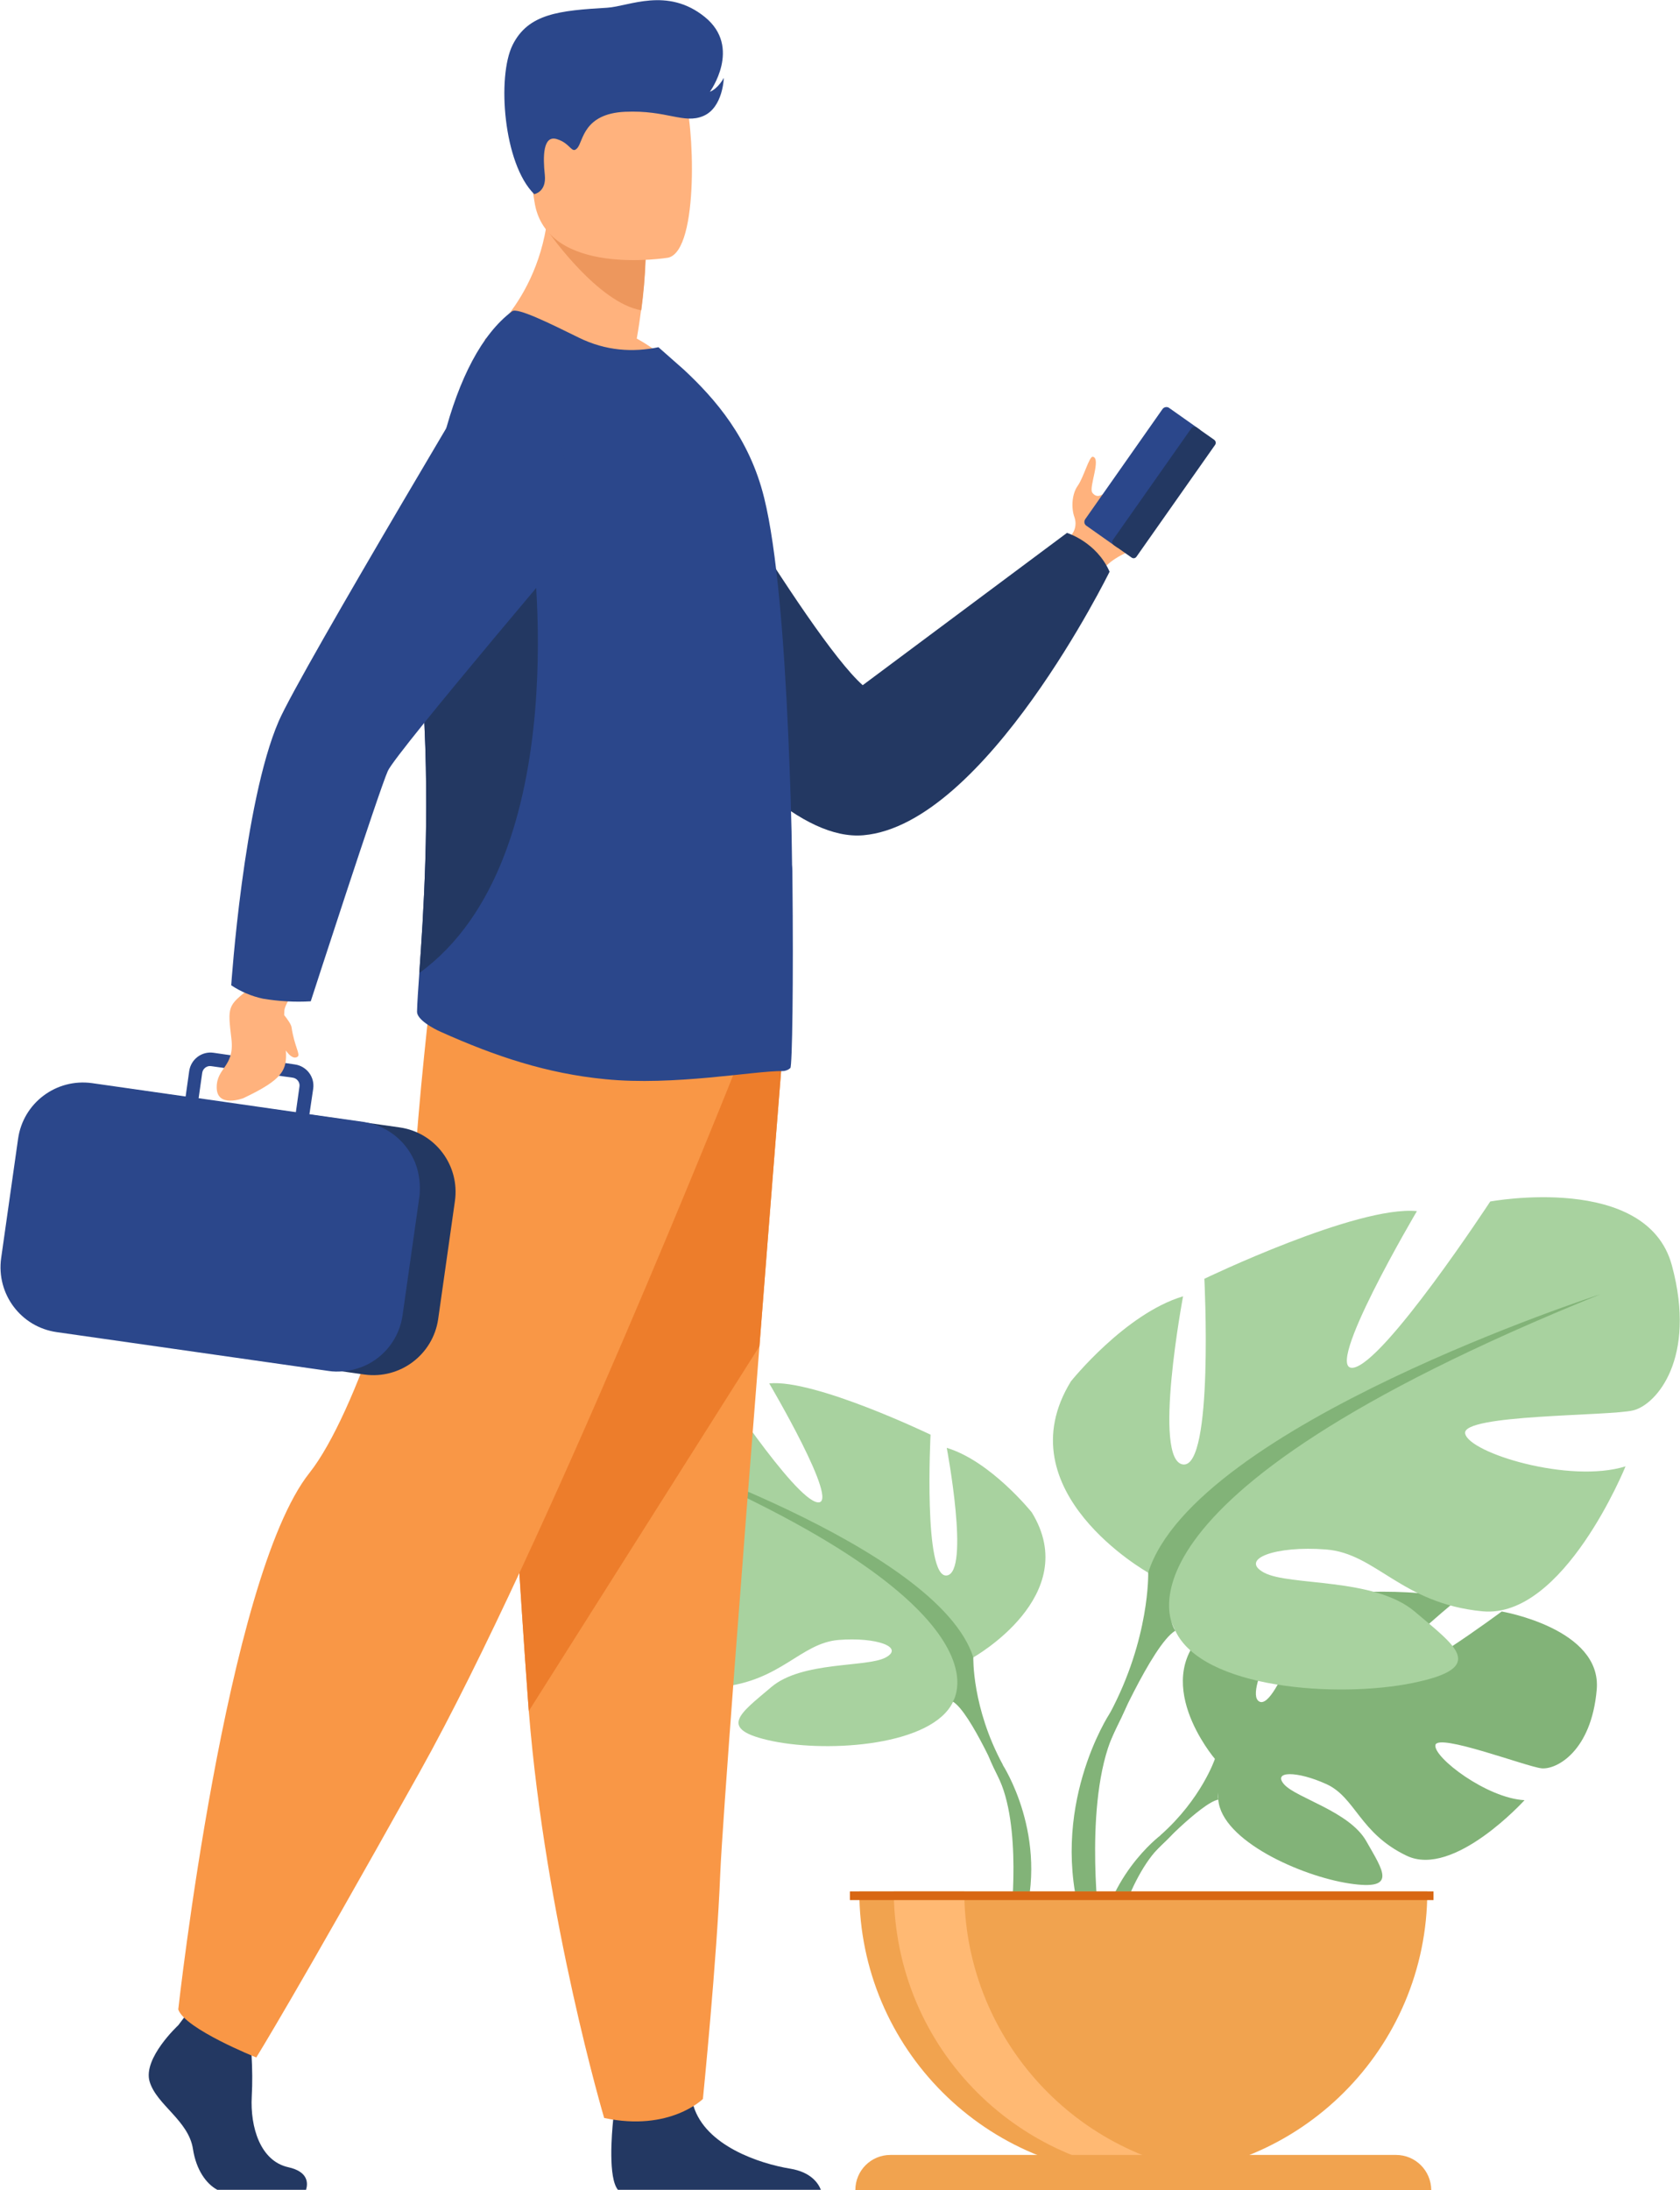 <?xml version="1.0" encoding="utf-8"?>
<!-- Generator: Adobe Illustrator 21.0.0, SVG Export Plug-In . SVG Version: 6.00 Build 0)  -->
<svg version="1.1" id="_Layer_" xmlns="http://www.w3.org/2000/svg" xmlns:xlink="http://www.w3.org/1999/xlink" x="0px" y="0px"
	 viewBox="0 0 891.5 1161.8" style="enable-background:new 0 0 891.5 1161.8;" xml:space="preserve">
<style type="text/css">
	.st0{fill:#82B378;}
	.st1{fill:#A8D29F;}
	.st2{fill:#F1A34F;}
	.st3{fill:#FFB973;}
	.st4{fill:#D86713;}
	.st5{fill:#FFB27D;}
	.st6{fill:#2B478B;}
	.st7{fill:#233862;}
	.st8{fill:#F99746;}
	.st9{fill:#ED7D2B;}
	.st10{fill:#ED975D;}
</style>
<title>5222</title>
<path class="st0" d="M644.7,933.1c0,0-36.7-42.8-2.3-70c0,0,25.1-15.2,45.6-14c0,0-29.1,48.7-19.7,53.6c9.4,4.8,28.5-56.6,28.5-56.6
	s57.2-5.5,75.6,3.3c0,0-48.9,40-38.6,42.4c10.3,2.4,63.1-36.9,63.1-36.9s53.3,9.1,50.4,41.5c-2.8,32.5-21.2,42.5-29.3,41.7
	c-8.1-0.9-55.2-18.9-56.3-12.3c-1,6.6,27.4,28.2,47.3,29.2c0,0-37.5,41.4-62.5,29.5s-27.1-30.9-42.6-38c-15.6-7.1-28.9-7.1-22.4,0.2
	c6.5,7.2,34.6,14.3,43.5,30c8.9,15.7,16.9,26.4-8.9,22.5c-25.8-3.9-67.8-22.8-69.6-44.4L644.7,933.1z"/>
<path class="st0" d="M821.3,897.3c0,0-144.6-5.6-176.6,35.8c0,0-7.1,21.2-28.8,40.4l-3.4,9.2c0,0,25.1-26.4,34-28
	C646.6,954.8,632.5,903.5,821.3,897.3z"/>
<path class="st0" d="M615.9,973.6c0,0-31,23-33.2,64l5.6,0.5c0,0,9.9-42.4,27.8-59C634.1,962.4,615.9,973.6,615.9,973.6z"/>
<path class="st1" d="M516.4,879.3c0,0,58.4-32.7,31.1-77c0,0-21.8-27.2-45.1-34.2c0,0,12.5,66.1,0,67.7c-12.5,1.6-8.6-74.7-8.6-74.7
	s-61.5-29.6-85.6-27.2c0,0,38.1,64.6,25.7,63.1c-12.4-1.5-55.2-67-55.2-67s-63.1-11.7-73.1,25.7s6.2,56,15.6,58.4
	c9.3,2.3,69.3,1.6,67.7,9.3c-1.6,7.8-42,20.2-64.6,13.2c0,0,25,61.5,57.6,58.4s42.8-23.3,63.1-25c20.3-1.6,35,3.9,25,9.3
	c-10,5.4-44.3,1.8-60.7,15.7c-16.3,13.9-29.6,22.4,0.8,28.7c30.3,6.2,84.8,2.3,95.7-21L516.4,879.3z"/>
<path class="st0" d="M334.4,767.3c0,0,163.4,52.9,182.1,112c0,0-0.8,26.5,15.6,56.8v11.7c0,0-17.1-39.7-26.5-45.1
	C505.5,902.7,542.1,851.3,334.4,767.3z"/>
<path class="st0" d="M532,936.1c0,0,25.2,38.3,10.8,84.8l-6.5-1.7c0,0,6.3-51.3-6.9-77.1C516.3,916.3,532,936.1,532,936.1z"/>
<path class="st1" d="M609.3,834.3c0,0-76.9-43.1-41-101.5c0,0,28.7-35.9,59.5-45.1c0,0-16.4,87.2,0,89.2c16.4,2,11.3-98.5,11.3-98.5
	s81-39,112.8-35.9c0,0-50.3,85.1-33.9,83.1c16.4-2.1,72.8-88.2,72.8-88.2s83.1-15.4,96.4,33.9c13.3,49.2-8.2,73.9-20.5,76.9
	c-12.3,3.1-91.3,2-89.2,12.3c2,10.3,55.4,26.7,85.1,17.4c0,0-32.8,81-75.9,76.9c-43.1-4.1-56.4-30.8-83.1-32.8
	c-26.7-2.1-46.2,5.1-32.8,12.3s58.5,2.4,80,20.7c21.5,18.3,39,29.6-1,37.8c-40,8.2-111.8,3.1-126.1-27.7L609.3,834.3z"/>
<path class="st0" d="M849.3,686.6c0,0-215.4,69.7-240,147.7c0,0,1,34.9-20.5,74.9v15.4c0,0,22.6-52.3,34.9-59.5
	C623.6,865,575.4,797.3,849.3,686.6z"/>
<path class="st0" d="M588.8,909.1c0,0-33.2,50.4-14.3,111.8l8.6-2.3c0,0-8.3-67.6,9.1-101.6S588.8,909.1,588.8,909.1z"/>
<path class="st2" d="M606.7,1154.1c83.2,0,150.7-67.5,150.7-150.7H456C456,1086.7,523.5,1154.1,606.7,1154.1z"/>
<path class="st3" d="M643.8,1153c-82.6,10.3-158-48.3-168.3-131c-0.8-6.2-1.2-12.4-1.2-18.6h37.4
	C511.8,1079.4,568.4,1143.5,643.8,1153z"/>
<path class="st2" d="M759.5,1161.8H453.9c0-10.3,8.3-18.6,18.6-18.6h0h268.3C751.1,1143.2,759.4,1151.5,759.5,1161.8L759.5,1161.8
	L759.5,1161.8z"/>
<rect x="451" y="1003.4" class="st4" width="309.7" height="4.6"/>
<g id="man">
	<path class="st5" d="M620.7,260.6c-4.9,13.2-13.4,28.5-22.3,32.3c-10.1,4.3-14.3,10.4-14.3,10.4l-8.2-4.7l-9.8-5.7
		c0,0,0.2-1.1,0.7-2.8s1.2-4.2,2.2-6.9c1.8-2.5,2.2-5.8,1.2-8.7c-1.8-4.8-1.5-12.3,1.7-16.8s6.1-15.7,8-15.4
		c4.6,0.8-2.2,16.2-0.3,19c1.8,2.6,4,1.7,4.4,1.5h0.1c12.8-5.6,28.3-35.9,35.2-31.8C621.8,232.3,622.8,255,620.7,260.6z"/>
	<path class="st6" d="M576.5,278.9l16,11.3c1.1,0.8,2.7,0.5,3.5-0.6l41-58.4c0.8-1.1,0.5-2.7-0.6-3.5l-16-11.3
		c-1.1-0.8-2.7-0.5-3.5,0.6l-41,58.4C575.1,276.6,575.3,278.1,576.5,278.9z"/>
	<path class="st7" d="M591.1,289.2l9.4,6.6c0.9,0.6,2,0.4,2.6-0.5l41.7-59.3c0.6-0.9,0.4-2-0.5-2.7l-9.4-6.6
		c-0.9-0.6-2.1-0.4-2.7,0.5l-41.7,59.3C590,287.4,590.2,288.6,591.1,289.2C591.1,289.2,591.1,289.2,591.1,289.2z"/>
	<path class="st7" d="M346.8,195.2c0,0,81.5,142.1,111,168.3l108.4-80.8c0,0,15.7,4.8,22.6,20.6c0,0-65.8,134.1-130.6,139.8
		S302.4,282.3,302.4,282.3L346.8,195.2z"/>
	<path class="st7" d="M162.4,1161.7h-47.1c-5.9-3.2-11.2-10.6-12.9-21.6c-2.3-15.2-19.3-23.4-23-35.8s15.2-29.9,15.2-29.9l3.1-4.1
		l3.3-4.2l31.3,7.4c0,0,0.8,7.4,1.2,16.9c0.4,7.2,0.5,14.4,0.1,21.7c-0.9,16.5,4.6,34.3,19.3,37.6
		C163.9,1152.1,163.4,1158.5,162.4,1161.7z"/>
	<path class="st7" d="M435.6,1161.7H327.9c-5.2-6.3-3.3-29.6-2.5-37.3c0.2-1.5,0.3-2.4,0.3-2.4s36.8-29.4,41.8-6.9
		c0.2,0.7,0.3,1.4,0.5,2.1c6.4,21.1,34.9,30.6,51.4,33.3C430.1,1152.3,434.1,1157.9,435.6,1161.7z"/>
	<path class="st8" d="M415.1,560.8c0,0-5.6,69.7-12.1,153.4C394,827.9,383.3,967.6,382.2,994c-1.8,46-9.2,119.5-9.2,119.5
		s-17.5,17.5-52.4,10.1c0,0-31.1-104.9-40-216l-0.4-5.5c-8.3-113-21.1-351-21.1-351L415.1,560.8z"/>
	<path class="st9" d="M415.1,560.8c0,0-5.6,69.7-12.1,153.4L280.6,907.7l-0.4-5.5c-8.3-113-21.1-351-21.1-351L415.1,560.8z"/>
	<path class="st8" d="M389.6,569.1c0,0-100.6,252.3-166.8,370.8S136,1091.5,136,1091.5S98,1076.3,94.6,1066
		c0,0,25.3-228.8,69.6-284.6c25-31.5,54.5-126.1,55.8-159.2c1.4-33.1,9-98.6,9-98.6L389.6,569.1z"/>
	<path class="st5" d="M364.5,201.3c-39.3,12.4-107.4-21.1-107.4-21.1s36.3-27.2,34.3-83.8l30.4,24.5l20.7,16.6c-0.3,9-1.1,18-2.3,27
		c-0.6,4.5-1.3,9.6-2.3,15.1C348,185.2,357.1,192.6,364.5,201.3z"/>
	<path class="st10" d="M342.6,137.6c-0.3,9-1.1,18-2.3,27c-22.9-3.9-48.8-40.9-48.8-40.9c11.7-3.4,21.8-4,30.5-2.7L342.6,137.6z"/>
	<path class="st5" d="M354.6,136.7c0,0-65,10.8-71-29.8S265,40.5,306.1,31.9s51.6,5.7,56.9,18.7S371.3,132.8,354.6,136.7z"/>
	<path class="st6" d="M419.4,566.6c-1.1,1-2.6,1.6-4.1,1.6c-14.8-0.2-57.8,8-94.3,4.3c-30.7-3-57.9-12-87.1-25.1
		c-3.9-1.7-12.8-6.5-12.6-10.8c0.1-4.7,0.6-11.6,1.2-20.3c2.1-30.1,5.7-82,2.2-141.8c-0.6-11.1-1-22.2-1-33
		c-0.3-81,15.8-152.3,48.1-176.4c2.8-2,19.7,6.3,35.3,14c14.4,7.1,28.8,7.9,42.3,5.1l13.6,12c16.5,15.4,34.7,36.2,42.5,67.9
		c6.7,27,10.6,75.6,12.8,126c1,22.8,1.8,45.9,2,67.7v0.8c0.2,2.2,0.2,4.5,0.2,6.7C421.1,521.3,420.4,565.8,419.4,566.6z"/>
	<path class="st7" d="M222.5,516.2c2.1-30.1,5.7-82,2.2-141.8c-0.6-11.1-1-22.2-1-33c13.5-32.6,24.5-56.3,24.5-56.3H282
		C282,285.1,306.9,454.9,222.5,516.2z"/>
	<path class="st7" d="M212.1,598.1L67.5,577.5c-18.9-2.6-36.3,10.5-39.1,29.3l-8.9,62.7c-2.6,18.9,10.5,36.3,29.3,39.1l144.6,20.6
		c18.9,2.6,36.3-10.5,39.1-29.3l8.9-62.7C244.1,618.3,231,600.8,212.1,598.1z"/>
	<path class="st6" d="M220.3,616.8L220.3,616.8c-4.2-10.4-13.1-18.2-24-20.9l0,0c-1.1-0.3-2.2-0.5-3.3-0.7l-28.8-4.1l2-13.5
		c0.9-6.3-3.5-12-9.7-12.9l-7.5-1.1l-30.2-4.3l-5.5-0.8c-6.3-0.9-12,3.5-12.9,9.7l-1.9,13.5l-49.7-7.1c-19-2.6-36.5,10.5-39.2,29.5
		l-9,63.4c-2.6,19,10.5,36.5,29.5,39.2l144.3,20.6c2.5,0.4,5,0.4,7.5,0.2l0,0c3.9-0.3,7.7-1.3,11.3-2.8c11-4.8,18.7-15,20.4-26.8
		l9-63.4C223.2,628.5,222.5,622.4,220.3,616.8z M107.3,569.2c0.3-2.3,2.5-4,4.8-3.6l6.4,0.9l23.8,3.4l13,1.8c2.3,0.3,4,2.5,3.6,4.8
		l-1.9,13.5l-51.6-7.4L107.3,569.2z"/>
	<path class="st5" d="M150.8,538.5c0-0.8,0.1-1.6,0.1-2.4c0.3-4,7.9-14.2,7.9-14.2l-19-9.9l-7.5,12.5c-11.4,9.1-11.6,9.2-9.5,26.6
		c1.8,15-8,15.2-7.8,26s14.1,5.5,14.1,5.5c21.4-10.1,23.2-15.1,22.6-25.3c2,2.9,4.3,4.6,6.2,3.3c1.7-1.1-1.7-5.5-3.2-15.7
		C154.4,543.3,152.6,540.8,150.8,538.5z"/>
	<path class="st6" d="M139.5,529.8c8.4,1.4,16.9,1.9,25.4,1.4c0,0,36.3-112,40.9-122.2s107.7-131.3,107.7-131.3l-42.9-107.3
		c0,0-111.4,186-122.7,212.2c-18.7,43.2-25.2,140.1-25.2,140.1C127.8,526.1,133.5,528.5,139.5,529.8z"/>
	<path class="st6" d="M283.5,103c0,0,6.6-1.1,5.6-10.3s-1.1-21.2,6.4-18.9s7.8,8.2,10.9,4.7s3.1-18.2,25.3-19.2s31.2,6.7,41.6,2.2
		s10.8-20.2,10.8-20.2s-2.9,5.6-7.4,7.4c0,0,17.2-23.6-2.7-39.7s-40.3-5.6-51.8-4.9c-25.4,1.5-41.9,3.1-50.2,19.8
		S267.1,86.9,283.5,103z"/>
</g>
</svg>
